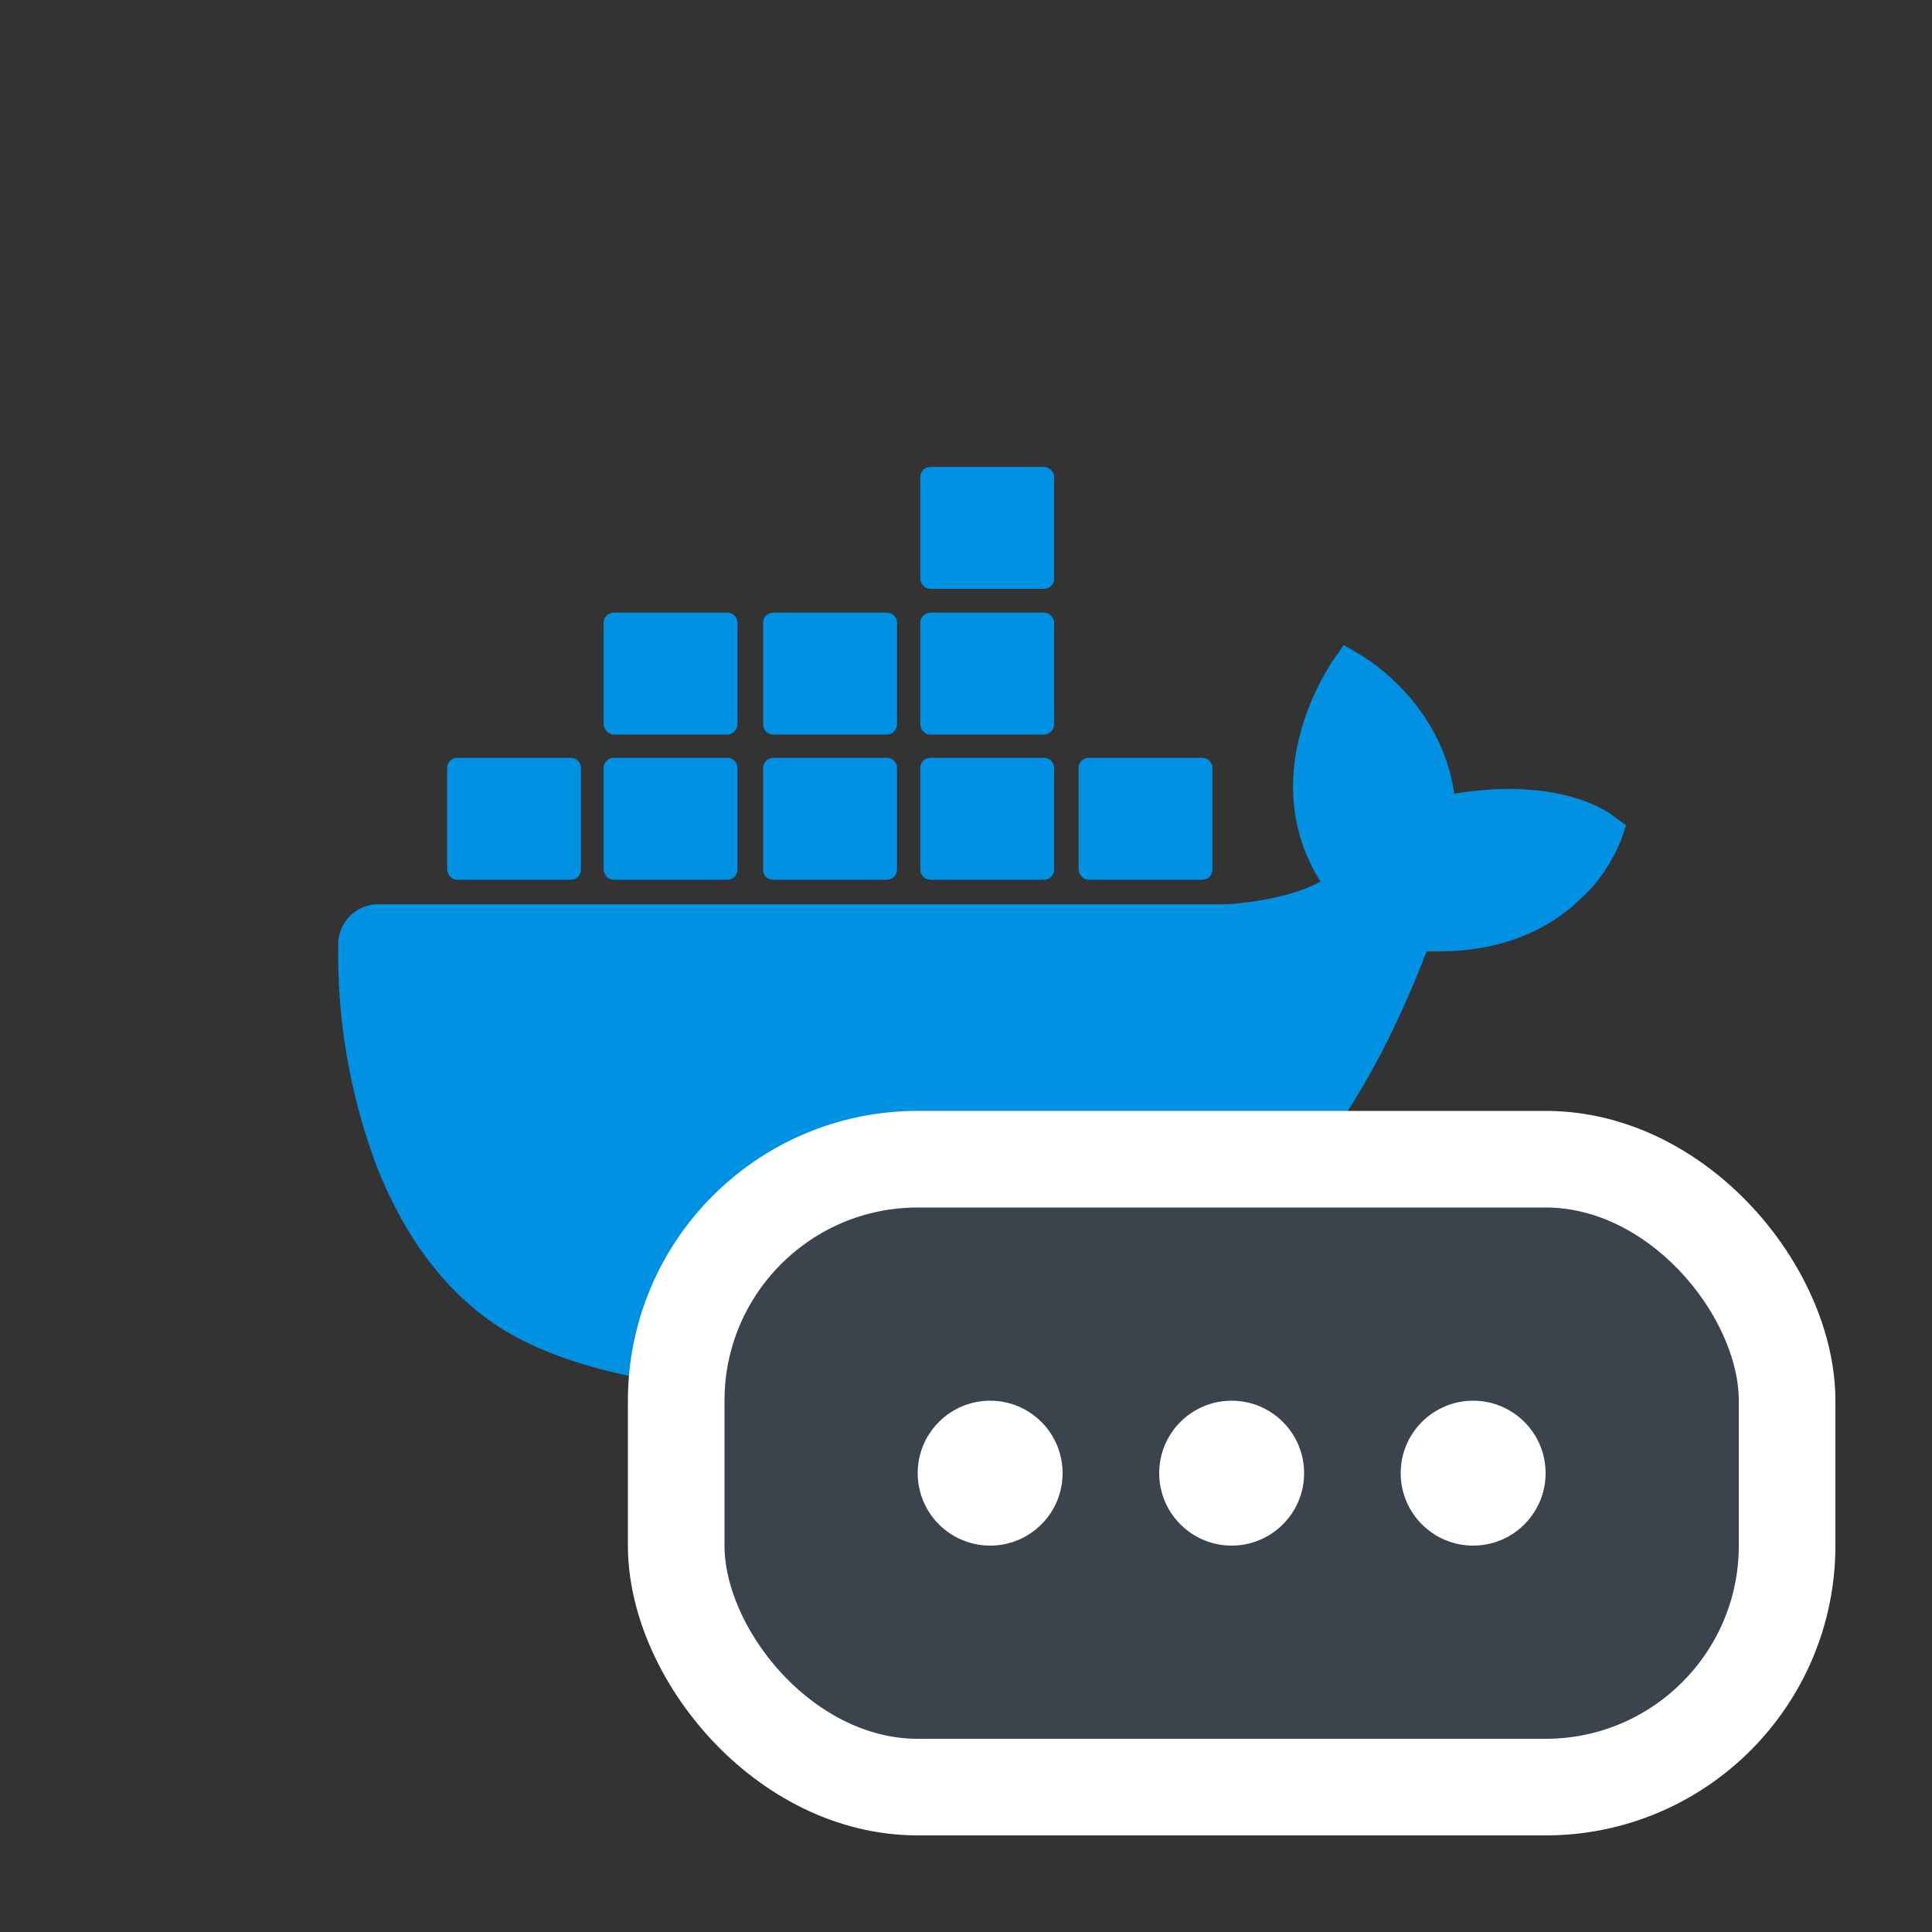 <!--
  - Copyright (c) 2024. Devtron Inc.
  -
  - Licensed under the Apache License, Version 2.0 (the "License");
  - you may not use this file except in compliance with the License.
  - You may obtain a copy of the License at
  -
  -     http://www.apache.org/licenses/LICENSE-2.0
  -
  - Unless required by applicable law or agreed to in writing, software
  - distributed under the License is distributed on an "AS IS" BASIS,
  - WITHOUT WARRANTIES OR CONDITIONS OF ANY KIND, either express or implied.
  - See the License for the specific language governing permissions and
  - limitations under the License.
  -->

<svg width="40" height="40" viewBox="0 0 40 40" fill="none" xmlns="http://www.w3.org/2000/svg">
<rect x="0" y="0" width="40" height="40" fill="#333333" stroke="none"/>
<path d="M33.413 16.903C33.339 16.842 32.67 16.334 31.236 16.334C30.865 16.334 30.481 16.371 30.109 16.434C29.838 14.542 28.267 13.626 28.204 13.578L27.82 13.354L27.572 13.713C27.264 14.194 27.027 14.739 26.893 15.295C26.633 16.371 26.793 17.385 27.338 18.251C26.682 18.622 25.619 18.709 25.395 18.722H7.831C7.373 18.722 7.002 19.093 7.002 19.551C6.978 21.085 7.236 22.618 7.768 24.065C8.373 25.647 9.276 26.824 10.439 27.54C11.75 28.343 13.89 28.801 16.302 28.801C17.389 28.801 18.478 28.701 19.555 28.504C21.052 28.232 22.487 27.711 23.809 26.958C24.898 26.327 25.875 25.524 26.704 24.584C28.102 23.013 28.931 21.257 29.537 19.698C29.623 19.698 29.697 19.698 29.784 19.698C31.305 19.698 32.245 19.093 32.764 18.572C33.111 18.251 33.369 17.854 33.556 17.409L33.667 17.087L33.413 16.903ZM22.541 18.214H24.892C25.003 18.214 25.102 18.127 25.102 18.003V15.9C25.102 15.79 25.016 15.69 24.892 15.69H22.541C22.431 15.69 22.331 15.777 22.331 15.9V18.003C22.344 18.127 22.431 18.214 22.541 18.214ZM19.264 12.191H21.615C21.725 12.191 21.825 12.104 21.825 11.981V9.878C21.825 9.767 21.725 9.667 21.615 9.667H19.264C19.153 9.667 19.054 9.754 19.054 9.878V11.981C19.054 12.091 19.151 12.191 19.264 12.191ZM19.264 15.208H21.615C21.725 15.208 21.825 15.108 21.825 14.997V12.894C21.825 12.784 21.725 12.684 21.615 12.684H19.264C19.153 12.684 19.054 12.771 19.054 12.894V14.997C19.054 15.11 19.151 15.208 19.264 15.208ZM16.011 15.208H18.361C18.472 15.208 18.572 15.108 18.572 14.997V12.894C18.572 12.784 18.485 12.684 18.361 12.684H16.011C15.9 12.684 15.8 12.771 15.8 12.894V14.997C15.8 15.11 15.887 15.208 16.011 15.208ZM12.707 15.208H15.058C15.169 15.208 15.268 15.108 15.268 14.997V12.894C15.268 12.784 15.182 12.684 15.058 12.684H12.707C12.597 12.684 12.497 12.771 12.497 12.894V14.997C12.51 15.11 12.597 15.208 12.707 15.208ZM19.264 18.214H21.615C21.725 18.214 21.825 18.127 21.825 18.003V15.9C21.825 15.79 21.738 15.69 21.615 15.69H19.264C19.153 15.69 19.054 15.777 19.054 15.9V18.003C19.054 18.127 19.151 18.214 19.264 18.214ZM16.011 18.214H18.361C18.472 18.214 18.572 18.127 18.572 18.003V15.9C18.572 15.79 18.485 15.69 18.361 15.69H16.011C15.9 15.69 15.8 15.777 15.8 15.9V18.003C15.8 18.127 15.887 18.214 16.011 18.214ZM12.707 18.214H15.058C15.169 18.214 15.268 18.127 15.268 18.003V15.9C15.268 15.79 15.182 15.69 15.058 15.69H12.707C12.597 15.69 12.497 15.777 12.497 15.9V18.003C12.51 18.127 12.597 18.214 12.707 18.214ZM9.467 18.214H11.818C11.928 18.214 12.028 18.127 12.028 18.003V15.9C12.028 15.79 11.941 15.69 11.818 15.69H9.467C9.356 15.69 9.257 15.777 9.257 15.9V18.003C9.27 18.127 9.356 18.214 9.467 18.214Z" fill="#0091E2"/>
<rect x="14" y="24" width="23" height="13" rx="5" fill="#3B444C"/>
<circle cx="20.5" cy="30.5" r="1.5" fill="white"/>
<circle cx="25.5" cy="30.5" r="1.5" fill="white"/>
<circle cx="30.5" cy="30.5" r="1.5" fill="white"/>
<rect x="14" y="24" width="23" height="13" rx="5" stroke="white" stroke-width="2"/>
</svg>
